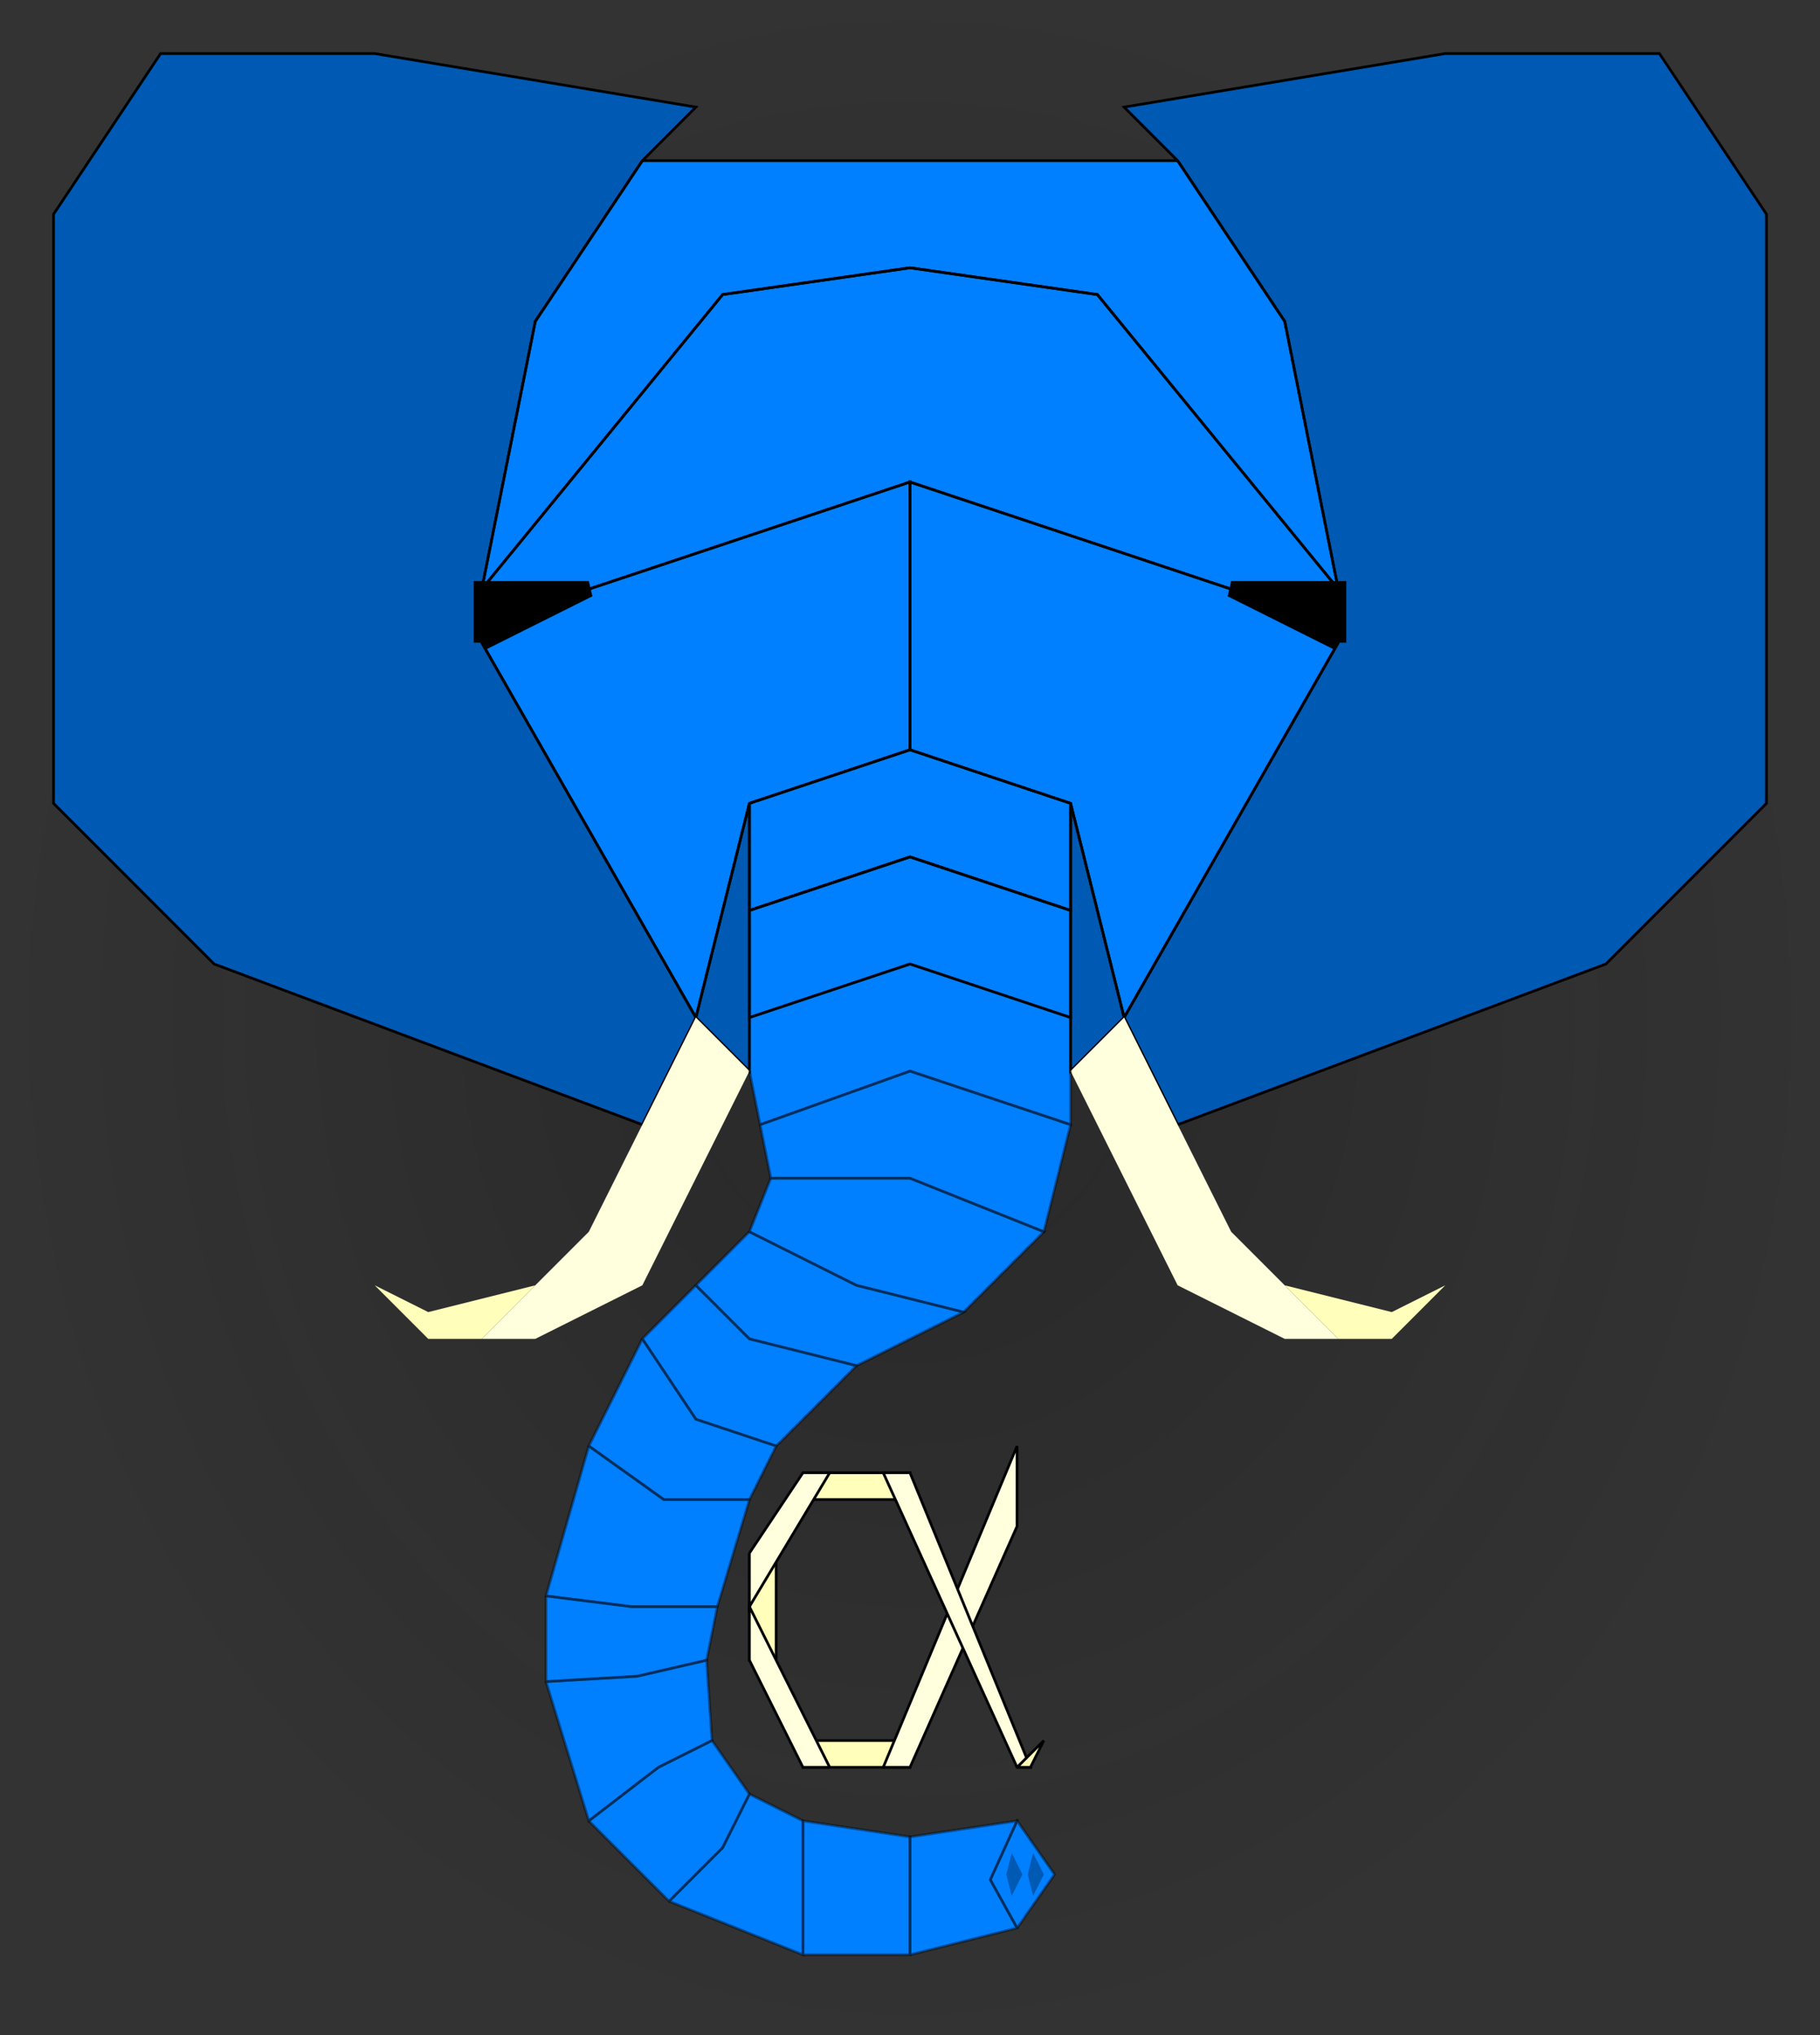 <svg xmlns="http://www.w3.org/2000/svg" width="34" height="38" viewBox='0 0 34 38' shape-rendering='geometricPrecision' role='img' aria-labelledby='title'><rect x="0" y="0" width="34" height="38" fill="#333333" stroke="none"/><title>Azure Alphant logo</title><defs>

<radialGradient id="bg" role="presentation"><stop offset="0%" stop-color="rgba(0,0,0,1)" role="presentation"/><stop offset="90%" stop-color="rgba(0,0,0,1)" role="presentation"/><stop offset="100%" stop-color="rgba(0,0,0,0)" role="presentation"/></radialGradient>

<radialGradient id="center" role="presentation"><stop offset="0%" stop-color="rgba(8,8,8,.25)" role="presentation"/><stop offset="100%" stop-color="rgba(8,8,8,0)" role="presentation"/></radialGradient>

<style>path{stroke-width:.05;}.bg,.ivory,.bone,.nostril{stroke-width:0;}.clear,.shadow,.black,.textivory,.textbone{stroke:#000;}.clear,.nose{fill:rgba(0,0,0,0);}.shadow,.nostril{fill:rgba(0,0,0,.3);}.bg{fill:url(#center);}.alephant,.blue{fill:#007FFF;}.black{fill:#000;stroke-width:.3;}.ivory,.textivory{fill:#FFD;}.bone,.textbone{fill:#FFB;}.nose{stroke:rgba(0,0,0,.4);}</style></defs><path d="M0 0 0 38 34 38 34 0 0 0" fill="#0000" class="bg" role="presentation"/><path d="M14 20 13 19 12 21 4 18 1 15 1 4 3 1 7 1 13 2 12 3 22 3 21 2 27 1 31 1 33 4 33 15 30 18 22 21 21 19 20 20 20 21 19.5 23 18 24.5 16 25.5 14.5 27 14 28 13.4 30 13.2 31 13.3 32.5 14 33.5 15 34 17 34.3 19 34 19.7 35 19 36 17 36.5 15 36.5 12.5 35.5 11 34 10.2 31.4 10.2 29.8 11 27 12 25 13 24 14 23 14.4 22 14.2 21 14 20" class="blue" role="presentation"/><path d="M14 20 13 19 12 21 4 18 1 15 1 4 3 1 7 1 13 2 12 3 22 3 21 2 27 1 31 1 33 4 33 15 30 18 22 21 21 19 20 20 20 21 19.5 23 18 24.5 16 25.5 14.5 27 14 28 13.4 30 13.2 31 13.3 32.5 14 33.5 15 34 17 34.3 19 34 19.7 35 19 36 17 36.5 15 36.5 12.5 35.5 11 34 10.2 31.4 10.2 29.8 11 27 12 25 13 24 14 23 14.4 22 14.2 21 14 20" class="alephant" role="presentation"/><path d="M12 3 22 3 24 6 25 11 20.5 5.5 17 5 13.5 5.5 9 11 10 6 12 3" class="clear" role="presentation"/><path d="M25 11 20.5 5.5 17 5 13.5 5.5 9 11 11 11 17 9 23 11 25 11" class="clear" role="presentation"/><path d="M9 12 11 11 17 9 17 14 14 15 13 19 9 12" class="clear" role="presentation"/><path d="M25 12 23 11 17 9 17 14 20 15 21 19 25 12" class="clear" role="presentation"/><path d="M9 12 9 11 11 11 9 12" class="black" role="presentation"/><path d="M25 12 23 11 25 11 25 12" class="black" role="presentation"/><path d="M14 15 13 19 14 20 14 15" class="shadow" role="presentation"/><path d="M20 15 21 19 20 20 20 15" class="shadow" role="presentation"/><path d="M13 19 12 21 4 18 1 15 1 4 3 1 7 1 13 2 12 3 10 6 9 11 9 12 13 19" class="shadow" role="presentation"/><path d="M22 3 21 2 27 1 31 1 33 4 33 15 30 18 22 21 21 19 25 12 25 11 24 6 22 3" class="shadow" role="presentation"/><path d="M14 20 13 19 11 23 9 25 10 25 12 24 14 20" class="ivory" role="presentation"/><path d="M10 24 9 25 8 25 7 24 8 24.5 10 24" class="bone" role="presentation"/><path d="M20 20 21 19 22 21 23 23 25 25 24 25 22 24 20 20" class="ivory" role="presentation"/><path d="M24 24 25 25 26 25 27 24 26 24.5 24 24" class="bone" role="presentation"/><path d="M14 15 14 17 17 16 20 17 20 15 17 14 14 15" class="clear" role="presentation"/><path d="M14 17 17 16 20 17 20 19 17 18 14 19 14 17" class="clear" role="presentation"/><path d="M14 19 17 18 20 19 20 21 17 20 14.2 21 14 20 14 19" class="nose" role="presentation"/><path d="M14.2 21 17 20 20 21 19.5 23 17 22 14.4 22 14.2 21" class="nose" role="presentation"/><path d="M14.4 22 17 22 19.5 23 18 24.5 16 24 14 23 14.4 22" class="nose" role="presentation"/><path d="M14 23 16 24 18 24.5 16 25.5 14 25 13 24 14 23" class="nose" role="presentation"/><path d="M13 24 14 25 16 25.5 14.5 27 13 26.5 12 25 13 24" class="nose" role="presentation"/><path d="M12 25 13 26.5 14.5 27 14 28 12.4 28 11 27 12 25" class="nose" role="presentation"/><path d="M11 27 12.4 28 14 28 13.4 30 11.8 30 10.2 29.8 11 27" class="nose" role="presentation"/><path d="M10.2 29.8 11.8 30 13.4 30 13.2 31 11.9 31.3 10.2 31.4 10.2 29.8" class="nose" role="presentation"/><path d="M10.2 31.4 11.9 31.3 13.2 31 13.3 32.5 12.3 33 11 34 10.2 31.4" class="nose" role="presentation"/><path d="M11 34 12.3 33 13.3 32.5 14 33.5 13.5 34.5 12.5 35.5 11 34" class="nose" role="presentation"/><path d="M12.5 35.5 13.5 34.5 14 33.5 15 34 15 36.5 12.5 35.5" class="nose" role="presentation"/><path d="M15 36.5 15 34 17 34.3 17 36.5 15 36.5" class="nose" role="presentation"/><path d="M17 36.5 17 34.3 19 34 18.5 35.1 19 36 17 36.5" class="nose" role="presentation"/><path d="M19 36 18.5 35.1 19 34 19.7 35 19 36" class="nose" role="presentation"/><path d="M19.1 35 18.9 34.6 18.8 35 18.9 35.4 19.1 35" class="nostril" role="presentation"/><path d="M19.2 35 19.3 34.6 19.5 35 19.3 35.4 19.2 35" class="nostril" role="presentation"/><path d="M15 27.5 17 27.5 17 28 15 28 15 27.5" class="textbone" role="presentation"/><path d="M14 29 14.5 29 14.5 31 14 31 14 29" class="textbone" role="presentation"/><path d="M15 32.5 17 32.5 17 33 15 33 15 32.5" class="textbone" role="presentation"/><path d="M19 27 16.5 33 17 33 19 28.5 19 27" class="textivory" role="presentation"/><path d="M15.5 33 15 33 14 31 14 30 15.5 33" class="textivory" role="presentation"/><path d="M14 29 15 27.5 15.5 27.5 14 30 14 29" class="textivory" role="presentation"/><path d="M16.5 27.5 17 27.5 19.25 33 19 33 16.5 27.5" class="textivory" role="presentation"/><path d="M19 33 19.25 33 19.5 32.5 19 33" class="textbone" role="presentation"/></svg>
